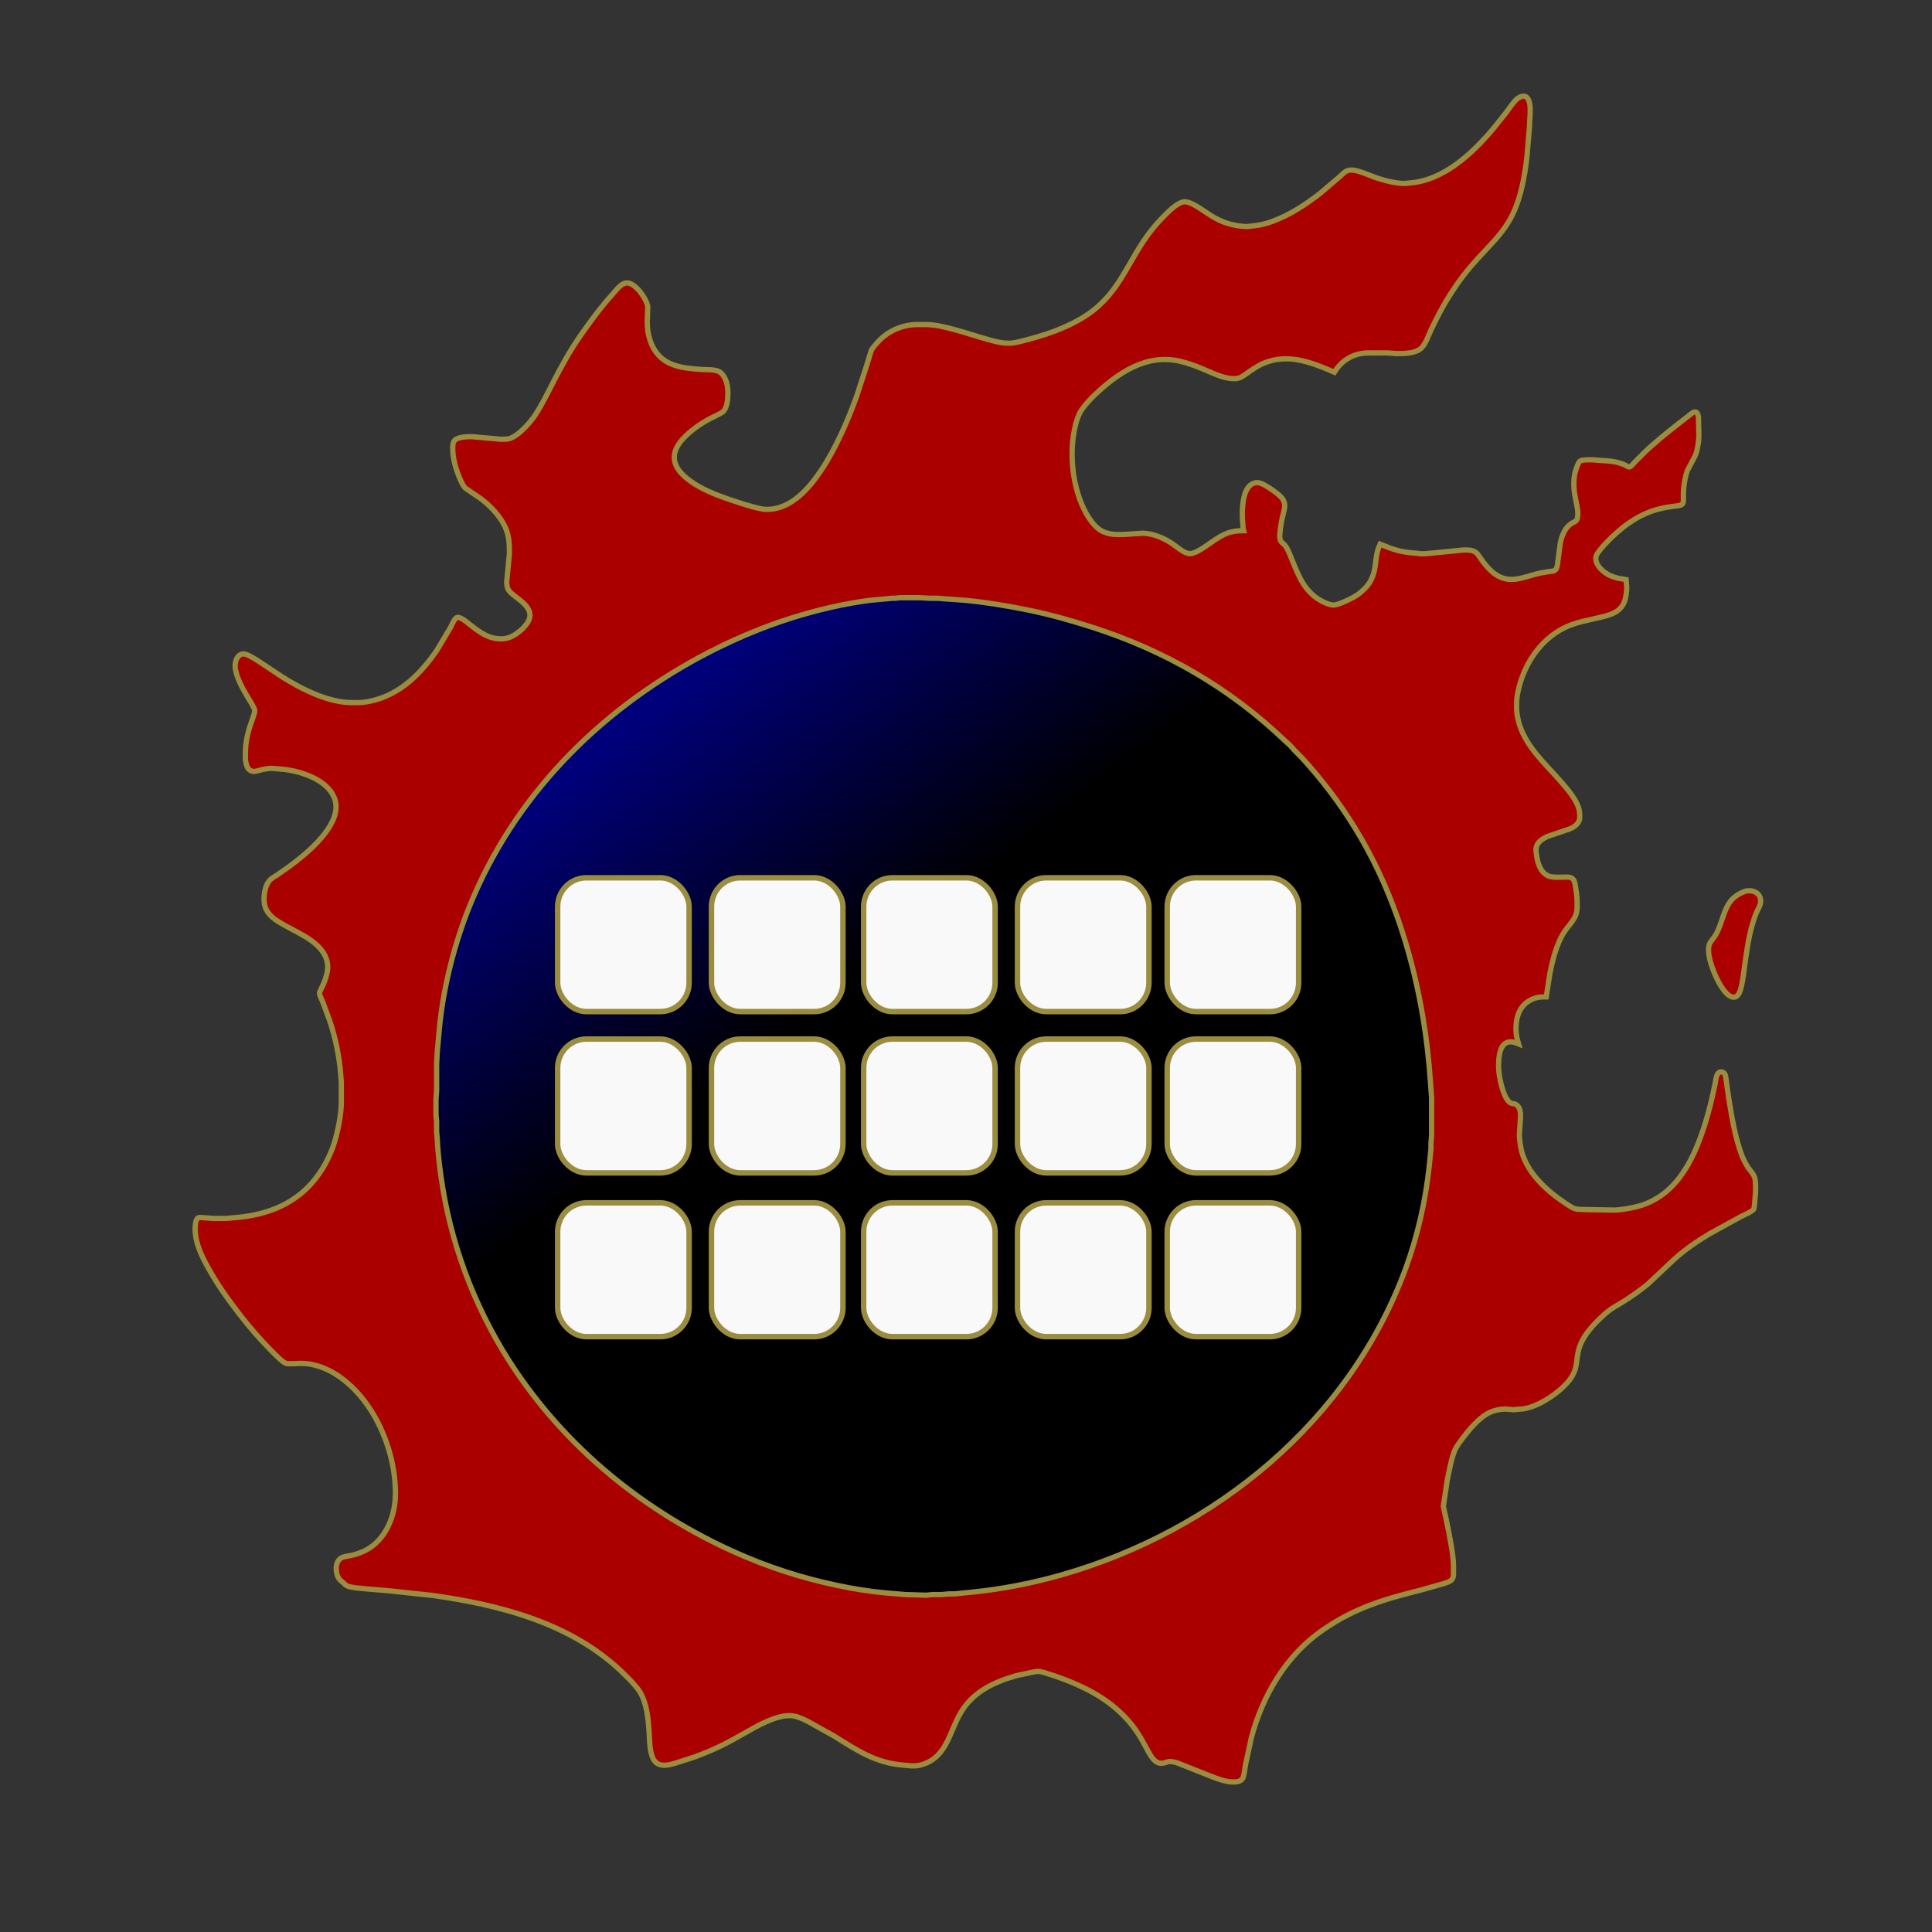 <?xml version="1.0" encoding="UTF-8" standalone="no"?>
<svg
   width="41.667in"
   height="41.667in"
   viewBox="0 0 3000 3000"
   version="1.1"
   id="svg1"
   sodipodi:docname="XIVDeck_Logo_Inskscape.svg"
   xml:space="preserve"
   inkscape:version="1.3.2 (091e20ef0f, 2023-11-25)"
   xmlns:inkscape="http://www.inkscape.org/namespaces/inkscape"
   xmlns:sodipodi="http://sodipodi.sourceforge.net/DTD/sodipodi-0.dtd"
   xmlns:xlink="http://www.w3.org/1999/xlink"
   xmlns="http://www.w3.org/2000/svg"
   xmlns:svg="http://www.w3.org/2000/svg"><rect x="0" y="0" width="3000" height="3000" fill="#333333" stroke="none"/><defs
     id="defs1"><linearGradient
       id="linearGradient24"
       inkscape:collect="always"><stop
         style="stop-color:#00007b;stop-opacity:1;"
         offset="0"
         id="stop24" /><stop
         style="stop-color:#000000;stop-opacity:1"
         offset="1"
         id="stop25" /></linearGradient><linearGradient
       inkscape:collect="always"
       xlink:href="#linearGradient24"
       id="linearGradient25"
       x1="930.468"
       y1="1162.499"
       x2="1253.905"
       y2="1577.343"
       gradientUnits="userSpaceOnUse" /></defs><sodipodi:namedview
     id="namedview1"
     pagecolor="#ffffff"
     bordercolor="#000000"
     borderopacity="0.25"
     inkscape:showpageshadow="2"
     inkscape:pageopacity="0.0"
     inkscape:pagecheckerboard="0"
     inkscape:deskcolor="#d1d1d1"
     inkscape:document-units="in"
     inkscape:export-bgcolor="#ffffff00"
     inkscape:zoom="0.12153398"
     inkscape:cx="-781.6744"
     inkscape:cy="2567.1833"
     inkscape:window-width="2844"
     inkscape:window-height="1510"
     inkscape:window-x="0"
     inkscape:window-y="0"
     inkscape:window-maximized="1"
     inkscape:current-layer="layer3" /><g
     inkscape:groupmode="layer"
     id="layer3"
     inkscape:label="Layer 3"><g
       id="g24"
       inkscape:export-filename="XIVDeck_IconLarge_OrangeAndRed.png"
       inkscape:export-xdpi="96"
       inkscape:export-ydpi="96"
       style="fill:#aa0000;fill-opacity:1"><ellipse
         style="fill:url(#linearGradient25);fill-opacity:1;stroke:#9a8d3f;stroke-width:8.208;stroke-dasharray:none;stroke-opacity:1"
         id="Circle"
         cx="1433.202"
         cy="1694.53"
         rx="809.765"
         ry="822.656" /><path
         id="Meteor_Outline"
         fill="none"
         stroke="black"
         stroke-width="1"
         d="M 2358.00,1621.00            C 2354.22,1619.50 2350.14,1617.77 2346.00,1617.74              2327.90,1617.58 2326.98,1643.32 2327.00,1656.00              2327.02,1670.03 2332.28,1695.40 2340.10,1707.00              2346.57,1716.58 2349.65,1711.69 2354.90,1715.61              2361.33,1720.41 2361.08,1728.85 2361.00,1736.00              2361.00,1736.00 2359.18,1763.00 2359.18,1763.00              2359.93,1773.49 2361.21,1784.01 2364.69,1794.00              2373.59,1819.49 2393.88,1841.01 2415.00,1857.12              2420.89,1861.61 2438.74,1874.70 2445.00,1876.67              2450.44,1878.39 2453.85,1877.68 2459.00,1878.17              2459.00,1878.17 2507.00,1879.00 2507.00,1879.00              2515.31,1878.90 2527.73,1876.71 2536.00,1875.00              2599.99,1861.73 2628.51,1804.78 2646.66,1748.00              2653.38,1726.97 2658.80,1704.64 2663.20,1683.00              2664.43,1676.92 2664.76,1662.70 2673.96,1664.66              2679.35,1665.81 2679.62,1671.60 2680.15,1676.00              2680.15,1676.00 2684.75,1708.00 2684.75,1708.00              2689.38,1736.26 2694.58,1767.20 2704.68,1794.00              2706.73,1799.42 2711.15,1808.30 2714.44,1813.00              2717.86,1817.88 2722.35,1822.35 2724.44,1828.00              2726.65,1833.97 2726.07,1845.33 2726.00,1852.00              2726.00,1852.00 2724.42,1870.00 2724.42,1870.00              2724.13,1872.22 2724.06,1875.96 2722.98,1877.79              2720.95,1881.21 2707.20,1887.15 2703.00,1889.25              2703.00,1889.25 2655.00,1915.60 2655.00,1915.60              2635.15,1927.51 2617.25,1939.57 2600.00,1955.17              2600.00,1955.17 2558.00,1994.60 2558.00,1994.60              2546.44,2003.85 2534.49,2012.35 2522.00,2020.31              2508.03,2029.20 2502.09,2030.89 2489.00,2043.09              2474.90,2056.23 2460.07,2071.64 2453.23,2090.00              2448.17,2103.58 2449.37,2114.84 2445.96,2126.00              2442.42,2137.61 2435.63,2145.71 2427.00,2153.96              2412.04,2168.27 2386.76,2184.28 2366.00,2187.56              2366.00,2187.56 2350.00,2188.99 2350.00,2188.99              2350.00,2188.99 2339.00,2188.04 2339.00,2188.04              2329.17,2187.73 2317.44,2190.42 2309.00,2195.45              2295.12,2203.73 2281.85,2219.14 2272.13,2232.00              2268.33,2237.03 2261.88,2245.47 2259.44,2251.00              2253.91,2263.51 2249.95,2285.18 2247.20,2299.00              2247.20,2299.00 2241.21,2339.00 2241.21,2339.00              2241.21,2339.00 2246.20,2362.00 2246.20,2362.00              2249.89,2380.19 2256.79,2413.26 2257.00,2431.00              2257.00,2431.00 2257.00,2444.00 2257.00,2444.00              2256.93,2454.07 2251.78,2455.58 2243.00,2458.66              2243.00,2458.66 2207.00,2468.87 2207.00,2468.87              2149.03,2483.37 2104.10,2496.42 2054.00,2531.02              1996.99,2570.40 1960.96,2632.15 1943.15,2698.00              1943.15,2698.00 1933.92,2741.00 1933.92,2741.00              1933.16,2745.60 1931.73,2758.74 1929.42,2761.89              1925.54,2767.18 1918.86,2767.06 1913.00,2767.00              1903.53,2766.89 1889.90,2761.93 1881.00,2758.40              1881.00,2758.40 1827.00,2737.01 1827.00,2737.01              1823.94,2736.19 1818.06,2734.94 1815.00,2735.38              1810.49,2736.02 1802.71,2741.49 1794.01,2734.61              1787.56,2729.50 1781.81,2717.43 1777.77,2710.00              1770.69,2696.97 1764.38,2686.41 1754.73,2675.00              1728.22,2643.66 1695.61,2624.84 1658.00,2609.80              1649.43,2606.37 1623.17,2597.00 1615.00,2595.53              1611.18,2594.84 1606.83,2595.94 1603.00,2596.59              1603.00,2596.59 1578.00,2602.00 1578.00,2602.00              1542.45,2612.20 1510.10,2627.41 1490.87,2661.00              1473.58,2691.21 1469.93,2728.23 1432.00,2739.98              1424.88,2742.18 1422.31,2742.08 1415.00,2742.00              1415.00,2742.00 1405.00,2741.09 1405.00,2741.09              1360.15,2737.95 1331.92,2718.57 1295.00,2695.58              1295.00,2695.58 1254.00,2672.76 1254.00,2672.76              1244.98,2668.32 1235.21,2663.78 1225.00,2664.01              1202.65,2664.52 1176.12,2679.85 1157.00,2690.72              1126.27,2708.18 1111.27,2715.98 1078.00,2728.42              1078.00,2728.42 1049.00,2737.71 1049.00,2737.71              1041.68,2739.81 1033.66,2742.24 1026.00,2740.47              1017.91,2738.60 1014.13,2732.53 1011.91,2725.00              1008.47,2713.34 1008.73,2700.99 1007.91,2689.00              1006.51,2668.48 1004.54,2646.20 994.13,2628.00              987.49,2616.40 965.57,2595.54 955.00,2586.29              876.91,2517.93 772.32,2491.60 672.00,2477.42              672.00,2477.42 604.00,2470.17 604.00,2470.17              604.00,2470.17 570.00,2467.28 570.00,2467.28              562.27,2466.37 544.30,2465.81 538.09,2462.07              536.14,2460.90 534.55,2459.01 532.84,2457.51              530.49,2455.45 528.79,2454.54 526.80,2451.91              520.47,2443.57 519.70,2426.26 529.04,2419.70              533.13,2416.83 540.11,2416.40 545.00,2415.34              553.48,2413.50 561.38,2410.87 569.00,2406.69              599.22,2390.09 613.61,2354.25 614.00,2321.00              614.80,2251.92 580.17,2170.21 520.00,2133.06              504.89,2123.73 485.87,2117.03 468.00,2117.07              463.08,2116.99 446.95,2118.32 444.00,2117.07              438.02,2114.76 425.96,2101.96 421.00,2097.00              404.67,2080.67 386.99,2060.32 372.88,2042.00              352.36,2015.35 336.80,1993.73 320.69,1964.00              311.34,1946.74 302.97,1927.92 303.00,1908.00              303.01,1903.54 303.46,1893.71 307.64,1891.02              309.25,1890.00 316.52,1890.96 319.00,1891.02              319.00,1891.02 332.00,1892.00 332.00,1892.00              332.00,1892.00 351.00,1892.00 351.00,1892.00              351.00,1892.00 361.00,1891.09 361.00,1891.09              404.46,1888.10 446.21,1875.45 477.83,1843.83              495.66,1826.00 508.87,1803.69 517.31,1780.00              523.77,1761.86 529.97,1731.17 530.00,1712.00              530.00,1712.00 530.00,1681.00 530.00,1681.00              530.00,1681.00 529.09,1669.00 529.09,1669.00              527.03,1640.87 520.92,1611.76 512.00,1585.00              512.00,1585.00 500.85,1555.00 500.85,1555.00              499.29,1551.36 495.46,1544.66 496.17,1541.00              496.17,1541.00 502.69,1527.00 502.69,1527.00              505.78,1520.13 509.34,1507.50 508.91,1500.00              506.93,1465.98 466.43,1450.74 441.00,1436.28              424.71,1427.02 410.25,1417.76 410.00,1397.00              409.89,1387.33 411.93,1374.72 418.53,1367.18              421.50,1363.78 426.23,1361.40 430.00,1358.92              430.00,1358.92 449.00,1345.63 449.00,1345.63              469.23,1330.52 490.25,1313.32 505.37,1293.00              517.02,1277.34 527.00,1257.47 518.77,1238.00              507.34,1210.98 469.83,1198.60 443.00,1194.87              443.00,1194.87 422.00,1193.04 422.00,1193.04              408.23,1193.62 400.79,1197.25 396.00,1197.78              383.26,1199.19 381.01,1184.39 381.00,1175.00              380.97,1157.02 382.56,1146.33 387.72,1129.00              389.30,1123.69 396.07,1107.06 395.52,1103.00              394.92,1098.59 387.05,1086.42 384.40,1082.00              376.61,1069.01 365.98,1050.32 365.09,1035.00              364.53,1025.36 370.33,1012.26 382.00,1016.10              388.18,1018.14 398.35,1024.65 404.00,1028.34              404.00,1028.34 438.00,1050.95 438.00,1050.95              468.00,1069.95 509.76,1090.94 546.00,1091.00              546.00,1091.00 557.00,1091.00 557.00,1091.00              566.46,1090.89 578.99,1088.27 588.00,1085.33              627.31,1072.51 655.22,1043.15 678.28,1010.00              678.28,1010.00 699.74,974.00 699.74,974.00              701.66,970.29 705.51,960.77 709.10,959.11              714.51,956.63 725.87,966.94 730.00,970.12              745.60,982.13 758.46,992.24 779.00,992.00              786.76,991.91 793.50,989.49 800.00,985.30              803.76,982.88 809.68,978.14 812.71,974.91              815.32,972.14 818.39,968.34 820.20,965.00              832.49,942.33 799.32,928.73 790.80,917.83              787.53,913.65 786.96,909.12 786.75,904.00              786.75,904.00 791.00,860.00 791.00,860.00              791.03,841.36 790.48,827.70 780.55,811.00              771.87,796.40 759.54,784.03 746.00,773.89              746.00,773.89 722.33,757.79 722.33,757.79              719.31,754.66 716.17,748.08 714.43,744.00              707.84,728.60 702.80,711.86 703.00,695.00              703.05,690.91 703.34,686.50 706.42,683.42              711.29,678.53 725.31,677.93 732.00,678.00              732.00,678.00 777.00,682.00 777.00,682.00              781.84,682.05 787.40,682.31 792.00,680.75              805.51,676.17 822.84,656.72 830.67,645.00              841.33,629.04 849.48,612.00 858.26,595.00              871.08,570.16 884.69,544.94 900.72,522.00              916.42,499.54 932.63,477.33 951.07,457.00              956.87,450.62 965.36,438.14 975.00,439.37              987.84,441.00 1003.99,463.96 1005.79,476.00              1005.79,476.00 1005.00,501.00 1005.00,501.00              1005.25,522.22 1012.40,545.15 1030.00,558.24              1038.03,564.21 1046.41,567.24 1056.00,569.63              1065.57,572.00 1087.96,573.98 1098.00,574.00              1103.30,574.01 1112.45,574.55 1117.00,577.23              1123.83,581.26 1127.69,590.50 1129.19,598.00              1129.94,601.74 1130.40,609.18 1130.26,613.00              1129.96,621.16 1129.05,632.32 1123.37,638.73              1120.78,641.64 1106.46,647.89 1102.00,650.31              1086.56,658.68 1071.77,668.95 1059.95,682.01              1052.53,690.21 1046.30,700.53 1047.09,712.00              1048.19,728.01 1061.77,739.84 1074.00,748.41              1095.35,763.37 1123.35,772.66 1148.00,780.67              1158.01,783.92 1180.20,790.88 1190.00,791.00              1228.37,791.45 1256.46,758.32 1276.00,729.00              1297.63,696.54 1317.18,651.89 1330.31,615.00              1330.31,615.00 1345.28,569.00 1345.28,569.00              1345.28,569.00 1352.96,544.00 1352.96,544.00              1355.54,539.42 1362.20,531.77 1366.00,528.01              1381.29,512.93 1402.48,504.03 1424.00,504.00              1424.00,504.00 1439.00,504.00 1439.00,504.00              1463.86,504.29 1503.25,518.36 1528.00,525.42              1541.36,529.23 1553.92,533.16 1568.00,533.00              1577.31,532.89 1602.99,525.35 1613.00,522.42              1644.47,513.22 1680.48,497.90 1705.00,475.83              1725.36,457.50 1737.05,439.31 1750.58,416.00              1769.19,383.93 1781.95,360.74 1809.00,334.00              1816.13,326.96 1830.46,312.29 1841.00,313.34              1852.63,314.49 1870.60,328.82 1881.00,335.19              1898.46,345.89 1913.71,350.38 1934.00,351.82              1937.34,352.05 1938.88,351.48 1942.00,351.17              1954.62,349.91 1962.96,348.45 1975.00,344.05              2003.23,333.73 2027.45,317.79 2051.00,299.34              2051.00,299.34 2080.00,274.58 2080.00,274.58              2086.87,268.62 2090.00,263.48 2100.00,264.09              2109.06,264.65 2124.18,271.25 2133.00,274.58              2146.46,279.65 2166.64,284.92 2181.00,284.92              2181.00,284.92 2189.00,284.09 2189.00,284.09              2241.79,280.23 2286.11,238.43 2318.58,200.00              2318.58,200.00 2338.58,175.00 2338.58,175.00              2342.61,169.44 2350.22,158.38 2355.01,154.21              2356.58,152.85 2358.14,151.76 2360.00,150.84              2373.13,144.29 2375.99,159.66 2376.00,169.00              2376.00,169.00 2376.00,178.00 2376.00,178.00              2376.00,178.00 2375.00,193.00 2375.00,193.00              2375.00,193.00 2375.00,197.00 2375.00,197.00              2375.00,197.00 2374.09,207.00 2374.09,207.00              2374.09,207.00 2371.16,242.00 2371.16,242.00              2367.58,275.49 2360.37,314.89 2342.80,344.00              2329.05,366.77 2311.72,382.60 2294.17,402.00              2277.70,420.21 2265.97,435.37 2252.69,456.00              2241.03,474.11 2230.98,493.54 2221.78,513.00              2217.49,522.08 2213.13,536.36 2204.99,542.20              2195.43,549.06 2179.35,549.13 2168.00,549.00              2168.00,549.00 2154.00,548.00 2154.00,548.00              2154.00,548.00 2125.00,548.00 2125.00,548.00              2102.19,548.27 2083.95,558.59 2072.00,578.00              2039.43,563.97 2004.80,549.73 1969.00,561.52              1957.27,565.38 1950.05,570.10 1940.00,577.02              1933.07,581.80 1926.80,587.73 1918.00,587.98              1903.16,588.41 1889.37,582.13 1876.00,576.42              1860.68,569.88 1848.38,564.66 1832.00,560.89              1779.05,548.70 1734.35,580.11 1698.00,615.04              1691.93,620.88 1681.21,632.70 1677.32,640.00              1671.64,650.66 1668.44,665.07 1666.73,677.00              1662.11,709.27 1665.72,745.35 1676.95,776.00              1682.87,792.15 1694.79,815.26 1710.00,824.05              1717.17,828.19 1726.80,829.99 1735.00,830.00              1735.00,830.00 1744.00,830.00 1744.00,830.00              1744.00,830.00 1774.00,828.00 1774.00,828.00              1790.17,828.19 1806.67,835.19 1820.00,844.00              1827.49,848.95 1839.11,859.99 1848.00,859.74              1857.86,859.46 1873.80,846.92 1882.00,841.34              1899.60,829.37 1909.44,824.00 1931.00,824.00              1929.46,818.58 1930.32,817.15 1929.72,812.00              1928.22,799.33 1929.01,777.90 1933.44,766.00              1936.64,757.40 1941.93,749.70 1952.00,749.46              1959.20,749.29 1970.11,756.96 1976.00,761.02              1980.57,764.18 1987.81,769.67 1991.06,774.04              1997.18,782.26 1994.62,789.96 1992.37,799.00              1989.66,809.92 1988.91,814.88 1987.66,826.00              1987.44,830.06 1986.53,832.72 1987.66,836.98              1988.66,842.26 1991.34,842.40 1994.67,846.10              1997.58,849.33 1999.85,854.03 2001.58,858.00              2013.13,884.55 2020.38,912.35 2046.00,929.64              2051.90,933.62 2064.82,940.22 2072.00,939.45              2079.94,938.60 2100.15,928.87 2107.00,924.25              2114.21,919.39 2123.47,910.61 2127.69,903.00              2139.62,881.46 2132.92,866.39 2143.00,845.00              2166.22,854.29 2174.74,857.32 2200.00,859.09              2204.39,859.40 2205.95,860.16 2211.00,859.96              2211.00,859.96 2222.00,859.00 2222.00,859.00              2222.00,859.00 2273.00,854.00 2273.00,854.00              2278.84,853.94 2285.79,853.96 2290.91,857.22              2294.81,859.71 2298.94,867.01 2301.88,871.00              2307.11,878.09 2313.87,885.87 2321.00,891.07              2344.51,908.23 2366.12,895.61 2391.00,889.89              2391.00,889.89 2407.00,887.28 2407.00,887.28              2409.62,886.95 2412.55,887.13 2414.72,885.40              2418.03,882.77 2418.65,875.98 2419.00,872.00              2419.00,872.00 2423.01,842.00 2423.01,842.00              2424.73,834.14 2428.60,823.93 2434.10,818.02              2441.19,810.40 2445.41,811.50 2448.07,807.73              2450.09,804.86 2450.06,799.42 2449.99,796.00              2449.82,788.52 2446.83,777.80 2445.66,770.00              2443.39,758.72 2443.10,745.15 2445.66,734.00              2446.90,729.99 2450.21,718.23 2453.41,716.01              2456.96,713.55 2469.41,713.95 2474.00,714.00              2474.00,714.00 2484.00,714.91 2484.00,714.91              2494.01,715.60 2503.15,715.66 2513.00,718.43              2516.57,719.43 2520.75,720.78 2524.00,722.52              2526.10,723.64 2528.42,725.67 2530.96,724.84              2533.16,724.12 2536.40,719.81 2538.09,718.00              2538.09,718.00 2554.00,702.04 2554.00,702.04              2569.87,686.86 2589.59,670.99 2607.00,657.42              2607.00,657.42 2625.00,643.35 2625.00,643.35              2627.32,641.60 2630.66,638.50 2633.77,640.08              2636.80,641.61 2636.99,646.06 2637.42,649.00              2637.42,649.00 2638.00,677.00 2638.00,677.00              2637.89,686.01 2635.72,699.75 2632.13,708.00              2632.13,708.00 2620.45,730.00 2620.45,730.00              2616.51,739.74 2614.13,755.47 2614.00,766.00              2614.00,766.00 2614.00,774.00 2614.00,774.00              2613.99,777.18 2614.41,781.00 2611.69,783.26              2609.05,785.45 2601.50,785.82 2598.00,786.28              2588.58,787.52 2581.18,788.81 2572.00,791.43              2541.38,800.16 2515.72,820.33 2494.04,843.00              2490.23,846.98 2480.15,858.16 2478.65,863.00              2474.42,876.65 2491.00,890.05 2502.00,894.55              2511.08,898.26 2515.83,898.35 2525.00,900.00              2525.00,900.00 2525.96,912.00 2525.96,912.00              2526.20,918.11 2524.53,929.38 2522.12,935.00              2515.68,950.00 2502.64,954.20 2488.00,957.87              2467.41,963.04 2446.09,965.82 2427.00,975.89              2395.26,992.62 2373.23,1022.34 2362.00,1056.00              2358.36,1066.92 2355.02,1080.47 2355.00,1092.00              2355.00,1092.00 2355.00,1101.00 2355.00,1101.00              2355.09,1108.36 2357.36,1118.98 2359.67,1126.00              2371.26,1161.20 2398.62,1185.01 2422.28,1212.00              2432.98,1224.19 2451.02,1244.34 2452.60,1261.00              2453.15,1263.97 2453.17,1270.20 2452.60,1273.00              2450.34,1280.00 2444.34,1284.13 2438.00,1286.96              2438.00,1286.96 2403.00,1298.78 2403.00,1298.78              2395.23,1302.43 2386.62,1307.68 2385.21,1317.00              2384.70,1320.41 2385.44,1323.64 2385.85,1327.00              2387.38,1339.80 2391.84,1355.14 2405.00,1360.52              2410.74,1362.87 2424.28,1361.99 2431.00,1362.00              2435.42,1362.01 2439.38,1361.67 2442.69,1365.23              2445.52,1368.27 2445.91,1373.99 2446.59,1378.00              2448.79,1391.11 2449.15,1395.74 2449.00,1409.00              2448.75,1429.72 2433.39,1435.82 2423.32,1457.00              2414.71,1475.12 2410.30,1493.45 2406.40,1513.00              2406.40,1513.00 2401.00,1548.00 2401.00,1548.00              2394.42,1548.00 2389.39,1547.89 2383.00,1550.10              2361.06,1557.69 2353.97,1576.67 2354.00,1598.00              2354.01,1606.63 2355.62,1612.79 2358.00,1621.00 Z            M 1397.00,928.14            C 1391.22,929.11 1390.67,928.97 1385.00,929.00              1385.00,929.00 1350.00,932.28 1350.00,932.28              1309.56,937.60 1269.93,946.93 1231.00,959.02              1181.76,974.33 1131.33,996.18 1086.00,1020.69              927.29,1106.53 798.10,1237.70 729.60,1406.00              706.21,1463.48 689.44,1529.28 682.84,1591.00              682.84,1591.00 679.91,1623.00 679.91,1623.00              679.91,1623.00 679.00,1633.00 679.00,1633.00              679.00,1633.00 678.00,1652.00 678.00,1652.00              678.00,1652.00 678.00,1693.00 678.00,1693.00              678.00,1693.00 677.00,1708.00 677.00,1708.00              677.00,1708.00 677.00,1731.00 677.00,1731.00              677.00,1731.00 677.96,1741.00 677.96,1741.00              677.96,1741.00 677.96,1757.00 677.96,1757.00              677.96,1757.00 678.96,1768.00 678.96,1768.00              680.10,1794.12 683.45,1820.19 687.75,1846.00              704.46,1946.23 743.08,2042.63 799.67,2127.00              887.59,2258.08 1015.04,2357.60 1160.00,2418.42              1211.22,2439.92 1264.43,2455.40 1319.00,2465.61              1344.16,2470.32 1369.50,2473.34 1395.00,2475.09              1395.00,2475.09 1405.00,2476.00 1405.00,2476.00              1405.00,2476.00 1438.00,2477.00 1438.00,2477.00              1438.00,2477.00 1448.00,2476.04 1448.00,2476.04              1448.00,2476.04 1462.00,2476.04 1462.00,2476.04              1462.00,2476.04 1473.00,2475.00 1473.00,2475.00              1473.00,2475.00 1482.00,2475.00 1482.00,2475.00              1482.00,2475.00 1510.00,2472.17 1510.00,2472.17              1556.37,2467.53 1603.17,2458.35 1648.00,2445.57              1887.56,2377.28 2096.30,2206.10 2182.95,1969.00              2201.15,1919.19 2213.53,1864.71 2219.16,1812.00              2219.16,1812.00 2222.00,1784.00 2222.00,1784.00              2222.00,1784.00 2222.00,1775.00 2222.00,1775.00              2222.00,1775.00 2223.00,1763.00 2223.00,1763.00              2223.00,1763.00 2223.00,1705.00 2223.00,1705.00              2223.00,1705.00 2221.09,1679.00 2221.09,1679.00              2218.80,1645.50 2214.98,1612.17 2209.41,1579.00              2192.17,1476.21 2158.69,1373.96 2103.58,1285.00              2079.11,1245.51 2054.01,1212.46 2022.83,1178.00              2022.83,1178.00 2010.04,1165.00 2010.04,1165.00              2010.04,1165.00 2002.91,1157.09 2002.91,1157.09              2002.91,1157.09 1995.00,1149.96 1995.00,1149.96              1909.02,1067.72 1808.13,1009.81 1695.00,973.66              1662.32,963.21 1629.65,954.03 1596.00,947.20              1564.00,940.70 1531.52,935.32 1499.00,932.17              1499.00,932.17 1481.00,930.83 1481.00,930.83              1481.00,930.83 1467.00,929.91 1467.00,929.91              1467.00,929.91 1457.00,929.00 1457.00,929.00              1457.00,929.00 1444.00,929.00 1444.00,929.00              1444.00,929.00 1428.00,928.14 1428.00,928.14              1428.00,928.14 1397.00,928.14 1397.00,928.14 Z            M 2711.00,1383.61            C 2722.51,1381.43 2734.35,1386.83 2733.94,1400.00              2733.77,1405.50 2730.54,1410.13 2728.31,1415.00              2725.40,1421.34 2722.78,1429.27 2720.86,1436.00              2714.16,1459.56 2711.31,1483.80 2708.00,1508.00              2706.78,1516.92 2705.04,1529.62 2702.25,1538.00              2700.91,1542.03 2698.50,1547.16 2693.96,1548.26              2687.81,1549.75 2681.27,1543.27 2677.81,1539.00              2669.03,1528.15 2661.60,1511.31 2657.34,1498.00              2655.19,1491.24 2653.08,1483.09 2653.00,1476.00              2652.83,1460.80 2659.60,1461.89 2667.11,1446.00              2675.35,1428.59 2678.09,1404.90 2694.00,1392.53              2698.87,1388.74 2705.13,1385.51 2711.00,1383.61 Z"
         style="stroke:#9a8d3f;stroke-opacity:1;stroke-width:8.208;stroke-dasharray:none;fill:#aa0000;fill-opacity:1" /><g
         id="Buttons"
         transform="matrix(1.09,0,0,1.096,-49.753,-130.792)"
         style="fill:#f9f9f9;fill-opacity:1"><rect
           style="fill:#f9f9f9;fill-opacity:1;stroke:#9a8d3f;stroke-width:7.745;stroke-dasharray:none;stroke-opacity:1"
           id="rect2"
           width="187.266"
           height="189.574"
           x="840.059"
           y="1362.964"
           ry="40.929" /><rect
           style="fill:#f9f9f9;fill-opacity:1;stroke:#9a8d3f;stroke-width:7.745;stroke-dasharray:none;stroke-opacity:1"
           id="rect3"
           width="187.266"
           height="189.574"
           x="840.059"
           y="1591.479"
           ry="40.929" /><rect
           style="fill:#f9f9f9;fill-opacity:1;stroke:#9a8d3f;stroke-width:7.745;stroke-dasharray:none;stroke-opacity:1"
           id="rect4"
           width="187.266"
           height="189.574"
           x="840.059"
           y="1823.51"
           ry="40.929" /><rect
           style="fill:#f9f9f9;fill-opacity:1;stroke:#9a8d3f;stroke-width:7.745;stroke-dasharray:none;stroke-opacity:1"
           id="rect5"
           width="187.266"
           height="189.574"
           x="1059.2"
           y="1362.964"
           ry="40.929" /><rect
           style="fill:#f9f9f9;fill-opacity:1;stroke:#9a8d3f;stroke-width:7.745;stroke-dasharray:none;stroke-opacity:1"
           id="rect6"
           width="187.266"
           height="189.574"
           x="1059.2"
           y="1591.479"
           ry="40.929" /><rect
           style="fill:#f9f9f9;fill-opacity:1;stroke:#9a8d3f;stroke-width:7.745;stroke-dasharray:none;stroke-opacity:1"
           id="rect7"
           width="187.266"
           height="189.574"
           x="1059.2"
           y="1823.51"
           ry="40.929" /><rect
           style="fill:#f9f9f9;fill-opacity:1;stroke:#9a8d3f;stroke-width:7.745;stroke-dasharray:none;stroke-opacity:1"
           id="rect9"
           width="187.266"
           height="189.574"
           x="1275.997"
           y="1362.964"
           ry="40.929" /><rect
           style="fill:#f9f9f9;fill-opacity:1;stroke:#9a8d3f;stroke-width:7.745;stroke-dasharray:none;stroke-opacity:1"
           id="rect10"
           width="187.266"
           height="189.574"
           x="1275.997"
           y="1591.479"
           ry="40.929" /><rect
           style="fill:#f9f9f9;fill-opacity:1;stroke:#9a8d3f;stroke-width:7.745;stroke-dasharray:none;stroke-opacity:1"
           id="rect11"
           width="187.266"
           height="189.574"
           x="1275.997"
           y="1823.51"
           ry="40.929" /><rect
           style="fill:#f9f9f9;fill-opacity:1;stroke:#9a8d3f;stroke-width:7.745;stroke-dasharray:none;stroke-opacity:1"
           id="rect12"
           width="187.266"
           height="189.574"
           x="1495.137"
           y="1362.964"
           ry="40.929" /><rect
           style="fill:#f9f9f9;fill-opacity:1;stroke:#9a8d3f;stroke-width:7.745;stroke-dasharray:none;stroke-opacity:1"
           id="rect13"
           width="187.266"
           height="189.574"
           x="1495.137"
           y="1591.479"
           ry="40.929" /><rect
           style="fill:#f9f9f9;fill-opacity:1;stroke:#9a8d3f;stroke-width:7.745;stroke-dasharray:none;stroke-opacity:1"
           id="rect14"
           width="187.266"
           height="189.574"
           x="1495.137"
           y="1823.51"
           ry="40.929" /><rect
           style="fill:#f9f9f9;fill-opacity:1;stroke:#9a8d3f;stroke-width:7.745;stroke-dasharray:none;stroke-opacity:1"
           id="rect19"
           width="187.266"
           height="189.574"
           x="1708.418"
           y="1362.964"
           ry="40.929" /><rect
           style="fill:#f9f9f9;fill-opacity:1;stroke:#9a8d3f;stroke-width:7.745;stroke-dasharray:none;stroke-opacity:1"
           id="rect20"
           width="187.266"
           height="189.574"
           x="1708.418"
           y="1591.479"
           ry="40.929" /><rect
           style="fill:#f9f9f9;fill-opacity:1;stroke:#9a8d3f;stroke-width:7.745;stroke-dasharray:none;stroke-opacity:1"
           id="rect21"
           width="187.266"
           height="189.574"
           x="1708.418"
           y="1823.51"
           ry="40.929" /></g></g></g></svg>
